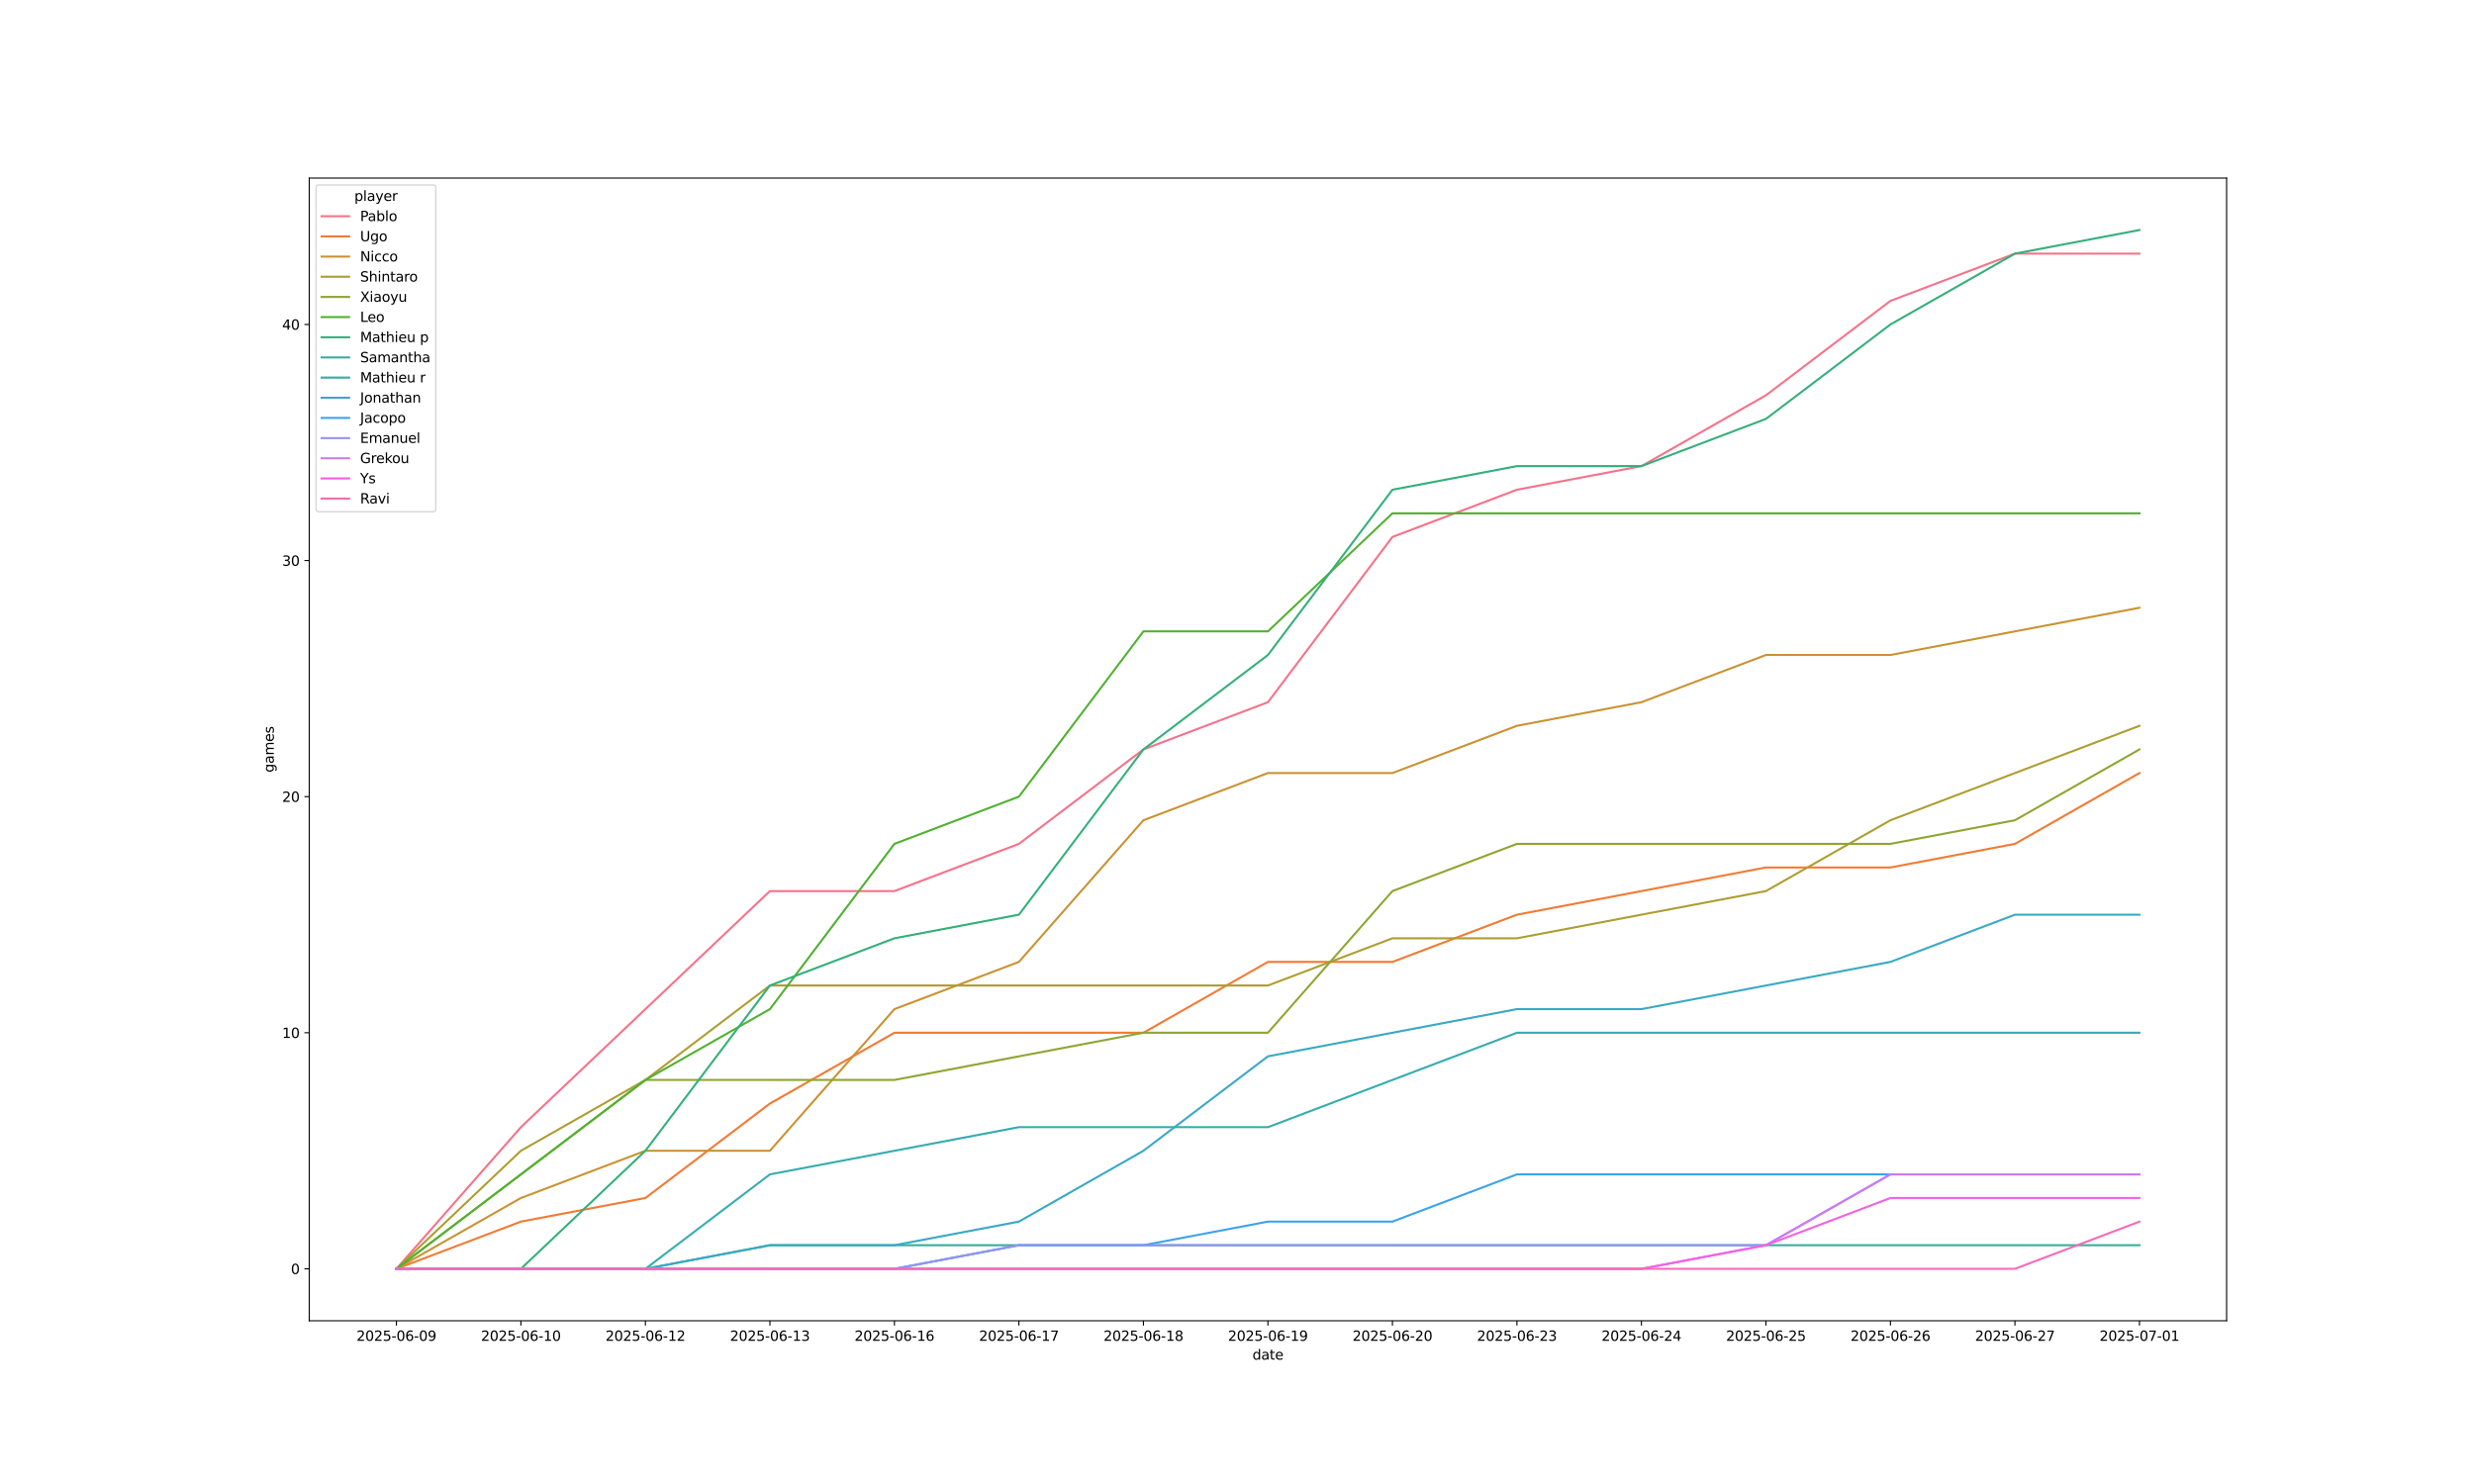 <?xml version="1.0" encoding="utf-8" standalone="no"?>
<!DOCTYPE svg PUBLIC "-//W3C//DTD SVG 1.1//EN"
  "http://www.w3.org/Graphics/SVG/1.1/DTD/svg11.dtd">
<svg xmlns:xlink="http://www.w3.org/1999/xlink" width="1800pt" height="1080pt" viewBox="0 0 1800 1080" xmlns="http://www.w3.org/2000/svg" version="1.1">
 <defs>
  <style type="text/css">*{stroke-linejoin: round; stroke-linecap: butt}</style>
 </defs>
 <g id="figure_1">
  <g id="patch_1">
   <path d="M 0 1080 
L 1800 1080 
L 1800 0 
L 0 0 
z
" style="fill: #ffffff"/>
  </g>
  <g id="axes_1">
   <g id="patch_2">
    <path d="M 225 961.2 
L 1620 961.2 
L 1620 129.6 
L 225 129.6 
z
" style="fill: #ffffff"/>
   </g>
   <g id="PolyCollection_1">
    <path d="M 560.162 648.491 
L 560.162 648.491 
L 650.747 648.491 
L 741.331 614.127 
L 741.331 614.127 
L 741.331 614.127 
L 650.747 648.491 
L 560.162 648.491 
z
" clip-path="url(#p9f2bfbf0dd)" style="fill: #f77189; fill-opacity: 0.2; stroke: #f77189; stroke-opacity: 0.2"/>
    <path d="M 1013.084 390.764 
L 1013.084 390.764 
L 1103.669 356.4 
L 1103.669 356.4 
L 1103.669 356.4 
L 1013.084 390.764 
z
" clip-path="url(#p9f2bfbf0dd)" style="fill: #f77189; fill-opacity: 0.2; stroke: #f77189; stroke-opacity: 0.2"/>
    <path d="M 1284.838 287.673 
L 1284.838 287.673 
L 1284.838 287.673 
L 1284.838 287.673 
z
" clip-path="url(#p9f2bfbf0dd)" style="fill: #f77189; fill-opacity: 0.2; stroke: #f77189; stroke-opacity: 0.2"/>
   </g>
   <g id="PolyCollection_2">
    <path d="M 560.162 803.127 
L 560.162 803.127 
L 650.747 751.582 
L 741.331 751.582 
L 741.331 751.582 
L 741.331 751.582 
L 650.747 751.582 
L 560.162 803.127 
z
" clip-path="url(#p9f2bfbf0dd)" style="fill: #f37a32; fill-opacity: 0.2; stroke: #f37a32; stroke-opacity: 0.2"/>
    <path d="M 1013.084 700.036 
L 1013.084 700.036 
L 1103.669 665.673 
L 1103.669 665.673 
L 1103.669 665.673 
L 1013.084 700.036 
z
" clip-path="url(#p9f2bfbf0dd)" style="fill: #f37a32; fill-opacity: 0.2; stroke: #f37a32; stroke-opacity: 0.2"/>
    <path d="M 1284.838 631.309 
L 1284.838 631.309 
L 1284.838 631.309 
L 1284.838 631.309 
z
" clip-path="url(#p9f2bfbf0dd)" style="fill: #f37a32; fill-opacity: 0.2; stroke: #f37a32; stroke-opacity: 0.2"/>
   </g>
   <g id="PolyCollection_3">
    <path d="M 560.162 837.491 
L 560.162 837.491 
L 650.747 734.4 
L 741.331 700.036 
L 741.331 700.036 
L 741.331 700.036 
L 650.747 734.4 
L 560.162 837.491 
z
" clip-path="url(#p9f2bfbf0dd)" style="fill: #ca9232; fill-opacity: 0.2; stroke: #ca9232; stroke-opacity: 0.2"/>
    <path d="M 1013.084 562.582 
L 1013.084 562.582 
L 1103.669 528.218 
L 1103.669 528.218 
L 1103.669 528.218 
L 1013.084 562.582 
z
" clip-path="url(#p9f2bfbf0dd)" style="fill: #ca9232; fill-opacity: 0.2; stroke: #ca9232; stroke-opacity: 0.2"/>
    <path d="M 1284.838 476.673 
L 1284.838 476.673 
L 1284.838 476.673 
L 1284.838 476.673 
z
" clip-path="url(#p9f2bfbf0dd)" style="fill: #ca9232; fill-opacity: 0.2; stroke: #ca9232; stroke-opacity: 0.2"/>
   </g>
   <g id="PolyCollection_4">
    <path d="M 560.162 717.218 
L 560.162 717.218 
L 650.747 717.218 
L 741.331 717.218 
L 741.331 717.218 
L 741.331 717.218 
L 650.747 717.218 
L 560.162 717.218 
z
" clip-path="url(#p9f2bfbf0dd)" style="fill: #ae9d31; fill-opacity: 0.2; stroke: #ae9d31; stroke-opacity: 0.2"/>
    <path d="M 1013.084 682.855 
L 1013.084 682.855 
L 1103.669 682.855 
L 1103.669 682.855 
L 1103.669 682.855 
L 1013.084 682.855 
z
" clip-path="url(#p9f2bfbf0dd)" style="fill: #ae9d31; fill-opacity: 0.2; stroke: #ae9d31; stroke-opacity: 0.2"/>
    <path d="M 1284.838 648.491 
L 1284.838 648.491 
L 1284.838 648.491 
L 1284.838 648.491 
z
" clip-path="url(#p9f2bfbf0dd)" style="fill: #ae9d31; fill-opacity: 0.2; stroke: #ae9d31; stroke-opacity: 0.2"/>
   </g>
   <g id="PolyCollection_5">
    <path d="M 560.162 785.945 
L 560.162 785.945 
L 650.747 785.945 
L 741.331 768.764 
L 741.331 768.764 
L 741.331 768.764 
L 650.747 785.945 
L 560.162 785.945 
z
" clip-path="url(#p9f2bfbf0dd)" style="fill: #8ea631; fill-opacity: 0.2; stroke: #8ea631; stroke-opacity: 0.2"/>
    <path d="M 1013.084 648.491 
L 1013.084 648.491 
L 1103.669 614.127 
L 1103.669 614.127 
L 1103.669 614.127 
L 1013.084 648.491 
z
" clip-path="url(#p9f2bfbf0dd)" style="fill: #8ea631; fill-opacity: 0.2; stroke: #8ea631; stroke-opacity: 0.2"/>
    <path d="M 1284.838 614.127 
L 1284.838 614.127 
L 1284.838 614.127 
L 1284.838 614.127 
z
" clip-path="url(#p9f2bfbf0dd)" style="fill: #8ea631; fill-opacity: 0.2; stroke: #8ea631; stroke-opacity: 0.2"/>
   </g>
   <g id="PolyCollection_6">
    <path d="M 560.162 734.4 
L 560.162 734.4 
L 650.747 614.127 
L 741.331 579.764 
L 741.331 579.764 
L 741.331 579.764 
L 650.747 614.127 
L 560.162 734.4 
z
" clip-path="url(#p9f2bfbf0dd)" style="fill: #50b131; fill-opacity: 0.2; stroke: #50b131; stroke-opacity: 0.2"/>
    <path d="M 1013.084 373.582 
L 1013.084 373.582 
L 1103.669 373.582 
L 1103.669 373.582 
L 1103.669 373.582 
L 1013.084 373.582 
z
" clip-path="url(#p9f2bfbf0dd)" style="fill: #50b131; fill-opacity: 0.2; stroke: #50b131; stroke-opacity: 0.2"/>
    <path d="M 1284.838 373.582 
L 1284.838 373.582 
L 1284.838 373.582 
L 1284.838 373.582 
z
" clip-path="url(#p9f2bfbf0dd)" style="fill: #50b131; fill-opacity: 0.2; stroke: #50b131; stroke-opacity: 0.2"/>
   </g>
   <g id="PolyCollection_7">
    <path d="M 560.162 717.218 
L 560.162 717.218 
L 650.747 682.855 
L 741.331 665.673 
L 741.331 665.673 
L 741.331 665.673 
L 650.747 682.855 
L 560.162 717.218 
z
" clip-path="url(#p9f2bfbf0dd)" style="fill: #33b07a; fill-opacity: 0.2; stroke: #33b07a; stroke-opacity: 0.2"/>
    <path d="M 1013.084 356.4 
L 1013.084 356.4 
L 1103.669 339.218 
L 1103.669 339.218 
L 1103.669 339.218 
L 1013.084 356.4 
z
" clip-path="url(#p9f2bfbf0dd)" style="fill: #33b07a; fill-opacity: 0.2; stroke: #33b07a; stroke-opacity: 0.2"/>
    <path d="M 1284.838 304.855 
L 1284.838 304.855 
L 1284.838 304.855 
L 1284.838 304.855 
z
" clip-path="url(#p9f2bfbf0dd)" style="fill: #33b07a; fill-opacity: 0.2; stroke: #33b07a; stroke-opacity: 0.2"/>
   </g>
   <g id="PolyCollection_8">
    <path d="M 560.162 906.218 
L 560.162 906.218 
L 650.747 906.218 
L 741.331 906.218 
L 741.331 906.218 
L 741.331 906.218 
L 650.747 906.218 
L 560.162 906.218 
z
" clip-path="url(#p9f2bfbf0dd)" style="fill: #35ae99; fill-opacity: 0.2; stroke: #35ae99; stroke-opacity: 0.2"/>
    <path d="M 1013.084 906.218 
L 1013.084 906.218 
L 1103.669 906.218 
L 1103.669 906.218 
L 1103.669 906.218 
L 1013.084 906.218 
z
" clip-path="url(#p9f2bfbf0dd)" style="fill: #35ae99; fill-opacity: 0.2; stroke: #35ae99; stroke-opacity: 0.2"/>
    <path d="M 1284.838 906.218 
L 1284.838 906.218 
L 1284.838 906.218 
L 1284.838 906.218 
z
" clip-path="url(#p9f2bfbf0dd)" style="fill: #35ae99; fill-opacity: 0.2; stroke: #35ae99; stroke-opacity: 0.2"/>
   </g>
   <g id="PolyCollection_9">
    <path d="M 560.162 854.673 
L 560.162 854.673 
L 650.747 837.491 
L 741.331 820.309 
L 741.331 820.309 
L 741.331 820.309 
L 650.747 837.491 
L 560.162 854.673 
z
" clip-path="url(#p9f2bfbf0dd)" style="fill: #36acae; fill-opacity: 0.2; stroke: #36acae; stroke-opacity: 0.2"/>
    <path d="M 1013.084 785.945 
L 1013.084 785.945 
L 1103.669 751.582 
L 1103.669 751.582 
L 1103.669 751.582 
L 1013.084 785.945 
z
" clip-path="url(#p9f2bfbf0dd)" style="fill: #36acae; fill-opacity: 0.2; stroke: #36acae; stroke-opacity: 0.2"/>
    <path d="M 1284.838 751.582 
L 1284.838 751.582 
L 1284.838 751.582 
L 1284.838 751.582 
z
" clip-path="url(#p9f2bfbf0dd)" style="fill: #36acae; fill-opacity: 0.2; stroke: #36acae; stroke-opacity: 0.2"/>
   </g>
   <g id="PolyCollection_10">
    <path d="M 560.162 906.218 
L 560.162 906.218 
L 650.747 906.218 
L 741.331 889.036 
L 741.331 889.036 
L 741.331 889.036 
L 650.747 906.218 
L 560.162 906.218 
z
" clip-path="url(#p9f2bfbf0dd)" style="fill: #38a9c5; fill-opacity: 0.2; stroke: #38a9c5; stroke-opacity: 0.2"/>
    <path d="M 1013.084 751.582 
L 1013.084 751.582 
L 1103.669 734.4 
L 1103.669 734.4 
L 1103.669 734.4 
L 1013.084 751.582 
z
" clip-path="url(#p9f2bfbf0dd)" style="fill: #38a9c5; fill-opacity: 0.2; stroke: #38a9c5; stroke-opacity: 0.2"/>
    <path d="M 1284.838 717.218 
L 1284.838 717.218 
L 1284.838 717.218 
L 1284.838 717.218 
z
" clip-path="url(#p9f2bfbf0dd)" style="fill: #38a9c5; fill-opacity: 0.2; stroke: #38a9c5; stroke-opacity: 0.2"/>
   </g>
   <g id="PolyCollection_11">
    <path d="M 560.162 923.4 
L 560.162 923.4 
L 650.747 923.4 
L 741.331 906.218 
L 741.331 906.218 
L 741.331 906.218 
L 650.747 923.4 
L 560.162 923.4 
z
" clip-path="url(#p9f2bfbf0dd)" style="fill: #3ba3ec; fill-opacity: 0.2; stroke: #3ba3ec; stroke-opacity: 0.2"/>
    <path d="M 1013.084 889.036 
L 1013.084 889.036 
L 1103.669 854.673 
L 1103.669 854.673 
L 1103.669 854.673 
L 1013.084 889.036 
z
" clip-path="url(#p9f2bfbf0dd)" style="fill: #3ba3ec; fill-opacity: 0.2; stroke: #3ba3ec; stroke-opacity: 0.2"/>
    <path d="M 1284.838 854.673 
L 1284.838 854.673 
L 1284.838 854.673 
L 1284.838 854.673 
z
" clip-path="url(#p9f2bfbf0dd)" style="fill: #3ba3ec; fill-opacity: 0.2; stroke: #3ba3ec; stroke-opacity: 0.2"/>
   </g>
   <g id="PolyCollection_12">
    <path d="M 560.162 923.4 
L 560.162 923.4 
L 650.747 923.4 
L 741.331 906.218 
L 741.331 906.218 
L 741.331 906.218 
L 650.747 923.4 
L 560.162 923.4 
z
" clip-path="url(#p9f2bfbf0dd)" style="fill: #9591f4; fill-opacity: 0.2; stroke: #9591f4; stroke-opacity: 0.2"/>
    <path d="M 1013.084 906.218 
L 1013.084 906.218 
L 1103.669 906.218 
L 1103.669 906.218 
L 1103.669 906.218 
L 1013.084 906.218 
z
" clip-path="url(#p9f2bfbf0dd)" style="fill: #9591f4; fill-opacity: 0.2; stroke: #9591f4; stroke-opacity: 0.2"/>
    <path d="M 1284.838 906.218 
L 1284.838 906.218 
L 1284.838 906.218 
L 1284.838 906.218 
z
" clip-path="url(#p9f2bfbf0dd)" style="fill: #9591f4; fill-opacity: 0.2; stroke: #9591f4; stroke-opacity: 0.2"/>
   </g>
   <g id="PolyCollection_13">
    <path d="M 560.162 923.4 
L 560.162 923.4 
L 650.747 923.4 
L 741.331 923.4 
L 741.331 923.4 
L 741.331 923.4 
L 650.747 923.4 
L 560.162 923.4 
z
" clip-path="url(#p9f2bfbf0dd)" style="fill: #cc7af4; fill-opacity: 0.2; stroke: #cc7af4; stroke-opacity: 0.2"/>
    <path d="M 1013.084 923.4 
L 1013.084 923.4 
L 1103.669 923.4 
L 1103.669 923.4 
L 1103.669 923.4 
L 1013.084 923.4 
z
" clip-path="url(#p9f2bfbf0dd)" style="fill: #cc7af4; fill-opacity: 0.2; stroke: #cc7af4; stroke-opacity: 0.2"/>
    <path d="M 1284.838 906.218 
L 1284.838 906.218 
L 1284.838 906.218 
L 1284.838 906.218 
z
" clip-path="url(#p9f2bfbf0dd)" style="fill: #cc7af4; fill-opacity: 0.2; stroke: #cc7af4; stroke-opacity: 0.2"/>
   </g>
   <g id="PolyCollection_14">
    <path d="M 560.162 923.4 
L 560.162 923.4 
L 650.747 923.4 
L 741.331 923.4 
L 741.331 923.4 
L 741.331 923.4 
L 650.747 923.4 
L 560.162 923.4 
z
" clip-path="url(#p9f2bfbf0dd)" style="fill: #f560e4; fill-opacity: 0.2; stroke: #f560e4; stroke-opacity: 0.2"/>
    <path d="M 1013.084 923.4 
L 1013.084 923.4 
L 1103.669 923.4 
L 1103.669 923.4 
L 1103.669 923.4 
L 1013.084 923.4 
z
" clip-path="url(#p9f2bfbf0dd)" style="fill: #f560e4; fill-opacity: 0.2; stroke: #f560e4; stroke-opacity: 0.2"/>
    <path d="M 1284.838 906.218 
L 1284.838 906.218 
L 1284.838 906.218 
L 1284.838 906.218 
z
" clip-path="url(#p9f2bfbf0dd)" style="fill: #f560e4; fill-opacity: 0.2; stroke: #f560e4; stroke-opacity: 0.2"/>
   </g>
   <g id="PolyCollection_15">
    <path d="M 560.162 923.4 
L 560.162 923.4 
L 650.747 923.4 
L 741.331 923.4 
L 741.331 923.4 
L 741.331 923.4 
L 650.747 923.4 
L 560.162 923.4 
z
" clip-path="url(#p9f2bfbf0dd)" style="fill: #f66ab7; fill-opacity: 0.2; stroke: #f66ab7; stroke-opacity: 0.2"/>
    <path d="M 1013.084 923.4 
L 1013.084 923.4 
L 1103.669 923.4 
L 1103.669 923.4 
L 1103.669 923.4 
L 1013.084 923.4 
z
" clip-path="url(#p9f2bfbf0dd)" style="fill: #f66ab7; fill-opacity: 0.2; stroke: #f66ab7; stroke-opacity: 0.2"/>
    <path d="M 1284.838 923.4 
L 1284.838 923.4 
L 1284.838 923.4 
L 1284.838 923.4 
z
" clip-path="url(#p9f2bfbf0dd)" style="fill: #f66ab7; fill-opacity: 0.2; stroke: #f66ab7; stroke-opacity: 0.2"/>
   </g>
   <g id="matplotlib.axis_1">
    <g id="xtick_1">
     <g id="line2d_1">
      <defs>
       <path id="md8c24befeb" d="M 0 0 
L 0 3.5 
" style="stroke: #000000; stroke-width: 0.8"/>
      </defs>
      <g>
       <use xlink:href="#md8c24befeb" x="288.409" y="961.2" style="stroke: #000000; stroke-width: 0.8"/>
      </g>
     </g>
     <g id="text_1">
      <!-- 2025-06-09 -->
      <g transform="translate(259.351 975.798)scale(0.1 -0.1)">
       <defs>
        <path id="DejaVuSans-32" d="M 1228 531 
L 3431 531 
L 3431 0 
L 469 0 
L 469 531 
Q 828 903 1448 1529 
Q 2069 2156 2228 2338 
Q 2531 2678 2651 2914 
Q 2772 3150 2772 3378 
Q 2772 3750 2511 3984 
Q 2250 4219 1831 4219 
Q 1534 4219 1204 4116 
Q 875 4013 500 3803 
L 500 4441 
Q 881 4594 1212 4672 
Q 1544 4750 1819 4750 
Q 2544 4750 2975 4387 
Q 3406 4025 3406 3419 
Q 3406 3131 3298 2873 
Q 3191 2616 2906 2266 
Q 2828 2175 2409 1742 
Q 1991 1309 1228 531 
z
" transform="scale(0.016)"/>
        <path id="DejaVuSans-30" d="M 2034 4250 
Q 1547 4250 1301 3770 
Q 1056 3291 1056 2328 
Q 1056 1369 1301 889 
Q 1547 409 2034 409 
Q 2525 409 2770 889 
Q 3016 1369 3016 2328 
Q 3016 3291 2770 3770 
Q 2525 4250 2034 4250 
z
M 2034 4750 
Q 2819 4750 3233 4129 
Q 3647 3509 3647 2328 
Q 3647 1150 3233 529 
Q 2819 -91 2034 -91 
Q 1250 -91 836 529 
Q 422 1150 422 2328 
Q 422 3509 836 4129 
Q 1250 4750 2034 4750 
z
" transform="scale(0.016)"/>
        <path id="DejaVuSans-35" d="M 691 4666 
L 3169 4666 
L 3169 4134 
L 1269 4134 
L 1269 2991 
Q 1406 3038 1543 3061 
Q 1681 3084 1819 3084 
Q 2600 3084 3056 2656 
Q 3513 2228 3513 1497 
Q 3513 744 3044 326 
Q 2575 -91 1722 -91 
Q 1428 -91 1123 -41 
Q 819 9 494 109 
L 494 744 
Q 775 591 1075 516 
Q 1375 441 1709 441 
Q 2250 441 2565 725 
Q 2881 1009 2881 1497 
Q 2881 1984 2565 2268 
Q 2250 2553 1709 2553 
Q 1456 2553 1204 2497 
Q 953 2441 691 2322 
L 691 4666 
z
" transform="scale(0.016)"/>
        <path id="DejaVuSans-2d" d="M 313 2009 
L 1997 2009 
L 1997 1497 
L 313 1497 
L 313 2009 
z
" transform="scale(0.016)"/>
        <path id="DejaVuSans-36" d="M 2113 2584 
Q 1688 2584 1439 2293 
Q 1191 2003 1191 1497 
Q 1191 994 1439 701 
Q 1688 409 2113 409 
Q 2538 409 2786 701 
Q 3034 994 3034 1497 
Q 3034 2003 2786 2293 
Q 2538 2584 2113 2584 
z
M 3366 4563 
L 3366 3988 
Q 3128 4100 2886 4159 
Q 2644 4219 2406 4219 
Q 1781 4219 1451 3797 
Q 1122 3375 1075 2522 
Q 1259 2794 1537 2939 
Q 1816 3084 2150 3084 
Q 2853 3084 3261 2657 
Q 3669 2231 3669 1497 
Q 3669 778 3244 343 
Q 2819 -91 2113 -91 
Q 1303 -91 875 529 
Q 447 1150 447 2328 
Q 447 3434 972 4092 
Q 1497 4750 2381 4750 
Q 2619 4750 2861 4703 
Q 3103 4656 3366 4563 
z
" transform="scale(0.016)"/>
        <path id="DejaVuSans-39" d="M 703 97 
L 703 672 
Q 941 559 1184 500 
Q 1428 441 1663 441 
Q 2288 441 2617 861 
Q 2947 1281 2994 2138 
Q 2813 1869 2534 1725 
Q 2256 1581 1919 1581 
Q 1219 1581 811 2004 
Q 403 2428 403 3163 
Q 403 3881 828 4315 
Q 1253 4750 1959 4750 
Q 2769 4750 3195 4129 
Q 3622 3509 3622 2328 
Q 3622 1225 3098 567 
Q 2575 -91 1691 -91 
Q 1453 -91 1209 -44 
Q 966 3 703 97 
z
M 1959 2075 
Q 2384 2075 2632 2365 
Q 2881 2656 2881 3163 
Q 2881 3666 2632 3958 
Q 2384 4250 1959 4250 
Q 1534 4250 1286 3958 
Q 1038 3666 1038 3163 
Q 1038 2656 1286 2365 
Q 1534 2075 1959 2075 
z
" transform="scale(0.016)"/>
       </defs>
       <use xlink:href="#DejaVuSans-32"/>
       <use xlink:href="#DejaVuSans-30" x="63.623"/>
       <use xlink:href="#DejaVuSans-32" x="127.246"/>
       <use xlink:href="#DejaVuSans-35" x="190.869"/>
       <use xlink:href="#DejaVuSans-2d" x="254.492"/>
       <use xlink:href="#DejaVuSans-30" x="290.576"/>
       <use xlink:href="#DejaVuSans-36" x="354.199"/>
       <use xlink:href="#DejaVuSans-2d" x="417.822"/>
       <use xlink:href="#DejaVuSans-30" x="453.906"/>
       <use xlink:href="#DejaVuSans-39" x="517.529"/>
      </g>
     </g>
    </g>
    <g id="xtick_2">
     <g id="line2d_2">
      <g>
       <use xlink:href="#md8c24befeb" x="378.994" y="961.2" style="stroke: #000000; stroke-width: 0.8"/>
      </g>
     </g>
     <g id="text_2">
      <!-- 2025-06-10 -->
      <g transform="translate(349.936 975.798)scale(0.1 -0.1)">
       <defs>
        <path id="DejaVuSans-31" d="M 794 531 
L 1825 531 
L 1825 4091 
L 703 3866 
L 703 4441 
L 1819 4666 
L 2450 4666 
L 2450 531 
L 3481 531 
L 3481 0 
L 794 0 
L 794 531 
z
" transform="scale(0.016)"/>
       </defs>
       <use xlink:href="#DejaVuSans-32"/>
       <use xlink:href="#DejaVuSans-30" x="63.623"/>
       <use xlink:href="#DejaVuSans-32" x="127.246"/>
       <use xlink:href="#DejaVuSans-35" x="190.869"/>
       <use xlink:href="#DejaVuSans-2d" x="254.492"/>
       <use xlink:href="#DejaVuSans-30" x="290.576"/>
       <use xlink:href="#DejaVuSans-36" x="354.199"/>
       <use xlink:href="#DejaVuSans-2d" x="417.822"/>
       <use xlink:href="#DejaVuSans-31" x="453.906"/>
       <use xlink:href="#DejaVuSans-30" x="517.529"/>
      </g>
     </g>
    </g>
    <g id="xtick_3">
     <g id="line2d_3">
      <g>
       <use xlink:href="#md8c24befeb" x="469.578" y="961.2" style="stroke: #000000; stroke-width: 0.8"/>
      </g>
     </g>
     <g id="text_3">
      <!-- 2025-06-12 -->
      <g transform="translate(440.52 975.798)scale(0.1 -0.1)">
       <use xlink:href="#DejaVuSans-32"/>
       <use xlink:href="#DejaVuSans-30" x="63.623"/>
       <use xlink:href="#DejaVuSans-32" x="127.246"/>
       <use xlink:href="#DejaVuSans-35" x="190.869"/>
       <use xlink:href="#DejaVuSans-2d" x="254.492"/>
       <use xlink:href="#DejaVuSans-30" x="290.576"/>
       <use xlink:href="#DejaVuSans-36" x="354.199"/>
       <use xlink:href="#DejaVuSans-2d" x="417.822"/>
       <use xlink:href="#DejaVuSans-31" x="453.906"/>
       <use xlink:href="#DejaVuSans-32" x="517.529"/>
      </g>
     </g>
    </g>
    <g id="xtick_4">
     <g id="line2d_4">
      <g>
       <use xlink:href="#md8c24befeb" x="560.162" y="961.2" style="stroke: #000000; stroke-width: 0.8"/>
      </g>
     </g>
     <g id="text_4">
      <!-- 2025-06-13 -->
      <g transform="translate(531.105 975.798)scale(0.1 -0.1)">
       <defs>
        <path id="DejaVuSans-33" d="M 2597 2516 
Q 3050 2419 3304 2112 
Q 3559 1806 3559 1356 
Q 3559 666 3084 287 
Q 2609 -91 1734 -91 
Q 1441 -91 1130 -33 
Q 819 25 488 141 
L 488 750 
Q 750 597 1062 519 
Q 1375 441 1716 441 
Q 2309 441 2620 675 
Q 2931 909 2931 1356 
Q 2931 1769 2642 2001 
Q 2353 2234 1838 2234 
L 1294 2234 
L 1294 2753 
L 1863 2753 
Q 2328 2753 2575 2939 
Q 2822 3125 2822 3475 
Q 2822 3834 2567 4026 
Q 2313 4219 1838 4219 
Q 1578 4219 1281 4162 
Q 984 4106 628 3988 
L 628 4550 
Q 988 4650 1302 4700 
Q 1616 4750 1894 4750 
Q 2613 4750 3031 4423 
Q 3450 4097 3450 3541 
Q 3450 3153 3228 2886 
Q 3006 2619 2597 2516 
z
" transform="scale(0.016)"/>
       </defs>
       <use xlink:href="#DejaVuSans-32"/>
       <use xlink:href="#DejaVuSans-30" x="63.623"/>
       <use xlink:href="#DejaVuSans-32" x="127.246"/>
       <use xlink:href="#DejaVuSans-35" x="190.869"/>
       <use xlink:href="#DejaVuSans-2d" x="254.492"/>
       <use xlink:href="#DejaVuSans-30" x="290.576"/>
       <use xlink:href="#DejaVuSans-36" x="354.199"/>
       <use xlink:href="#DejaVuSans-2d" x="417.822"/>
       <use xlink:href="#DejaVuSans-31" x="453.906"/>
       <use xlink:href="#DejaVuSans-33" x="517.529"/>
      </g>
     </g>
    </g>
    <g id="xtick_5">
     <g id="line2d_5">
      <g>
       <use xlink:href="#md8c24befeb" x="650.747" y="961.2" style="stroke: #000000; stroke-width: 0.8"/>
      </g>
     </g>
     <g id="text_5">
      <!-- 2025-06-16 -->
      <g transform="translate(621.689 975.798)scale(0.1 -0.1)">
       <use xlink:href="#DejaVuSans-32"/>
       <use xlink:href="#DejaVuSans-30" x="63.623"/>
       <use xlink:href="#DejaVuSans-32" x="127.246"/>
       <use xlink:href="#DejaVuSans-35" x="190.869"/>
       <use xlink:href="#DejaVuSans-2d" x="254.492"/>
       <use xlink:href="#DejaVuSans-30" x="290.576"/>
       <use xlink:href="#DejaVuSans-36" x="354.199"/>
       <use xlink:href="#DejaVuSans-2d" x="417.822"/>
       <use xlink:href="#DejaVuSans-31" x="453.906"/>
       <use xlink:href="#DejaVuSans-36" x="517.529"/>
      </g>
     </g>
    </g>
    <g id="xtick_6">
     <g id="line2d_6">
      <g>
       <use xlink:href="#md8c24befeb" x="741.331" y="961.2" style="stroke: #000000; stroke-width: 0.8"/>
      </g>
     </g>
     <g id="text_6">
      <!-- 2025-06-17 -->
      <g transform="translate(712.273 975.798)scale(0.1 -0.1)">
       <defs>
        <path id="DejaVuSans-37" d="M 525 4666 
L 3525 4666 
L 3525 4397 
L 1831 0 
L 1172 0 
L 2766 4134 
L 525 4134 
L 525 4666 
z
" transform="scale(0.016)"/>
       </defs>
       <use xlink:href="#DejaVuSans-32"/>
       <use xlink:href="#DejaVuSans-30" x="63.623"/>
       <use xlink:href="#DejaVuSans-32" x="127.246"/>
       <use xlink:href="#DejaVuSans-35" x="190.869"/>
       <use xlink:href="#DejaVuSans-2d" x="254.492"/>
       <use xlink:href="#DejaVuSans-30" x="290.576"/>
       <use xlink:href="#DejaVuSans-36" x="354.199"/>
       <use xlink:href="#DejaVuSans-2d" x="417.822"/>
       <use xlink:href="#DejaVuSans-31" x="453.906"/>
       <use xlink:href="#DejaVuSans-37" x="517.529"/>
      </g>
     </g>
    </g>
    <g id="xtick_7">
     <g id="line2d_7">
      <g>
       <use xlink:href="#md8c24befeb" x="831.916" y="961.2" style="stroke: #000000; stroke-width: 0.8"/>
      </g>
     </g>
     <g id="text_7">
      <!-- 2025-06-18 -->
      <g transform="translate(802.858 975.798)scale(0.1 -0.1)">
       <defs>
        <path id="DejaVuSans-38" d="M 2034 2216 
Q 1584 2216 1326 1975 
Q 1069 1734 1069 1313 
Q 1069 891 1326 650 
Q 1584 409 2034 409 
Q 2484 409 2743 651 
Q 3003 894 3003 1313 
Q 3003 1734 2745 1975 
Q 2488 2216 2034 2216 
z
M 1403 2484 
Q 997 2584 770 2862 
Q 544 3141 544 3541 
Q 544 4100 942 4425 
Q 1341 4750 2034 4750 
Q 2731 4750 3128 4425 
Q 3525 4100 3525 3541 
Q 3525 3141 3298 2862 
Q 3072 2584 2669 2484 
Q 3125 2378 3379 2068 
Q 3634 1759 3634 1313 
Q 3634 634 3220 271 
Q 2806 -91 2034 -91 
Q 1263 -91 848 271 
Q 434 634 434 1313 
Q 434 1759 690 2068 
Q 947 2378 1403 2484 
z
M 1172 3481 
Q 1172 3119 1398 2916 
Q 1625 2713 2034 2713 
Q 2441 2713 2670 2916 
Q 2900 3119 2900 3481 
Q 2900 3844 2670 4047 
Q 2441 4250 2034 4250 
Q 1625 4250 1398 4047 
Q 1172 3844 1172 3481 
z
" transform="scale(0.016)"/>
       </defs>
       <use xlink:href="#DejaVuSans-32"/>
       <use xlink:href="#DejaVuSans-30" x="63.623"/>
       <use xlink:href="#DejaVuSans-32" x="127.246"/>
       <use xlink:href="#DejaVuSans-35" x="190.869"/>
       <use xlink:href="#DejaVuSans-2d" x="254.492"/>
       <use xlink:href="#DejaVuSans-30" x="290.576"/>
       <use xlink:href="#DejaVuSans-36" x="354.199"/>
       <use xlink:href="#DejaVuSans-2d" x="417.822"/>
       <use xlink:href="#DejaVuSans-31" x="453.906"/>
       <use xlink:href="#DejaVuSans-38" x="517.529"/>
      </g>
     </g>
    </g>
    <g id="xtick_8">
     <g id="line2d_8">
      <g>
       <use xlink:href="#md8c24befeb" x="922.5" y="961.2" style="stroke: #000000; stroke-width: 0.8"/>
      </g>
     </g>
     <g id="text_8">
      <!-- 2025-06-19 -->
      <g transform="translate(893.442 975.798)scale(0.1 -0.1)">
       <use xlink:href="#DejaVuSans-32"/>
       <use xlink:href="#DejaVuSans-30" x="63.623"/>
       <use xlink:href="#DejaVuSans-32" x="127.246"/>
       <use xlink:href="#DejaVuSans-35" x="190.869"/>
       <use xlink:href="#DejaVuSans-2d" x="254.492"/>
       <use xlink:href="#DejaVuSans-30" x="290.576"/>
       <use xlink:href="#DejaVuSans-36" x="354.199"/>
       <use xlink:href="#DejaVuSans-2d" x="417.822"/>
       <use xlink:href="#DejaVuSans-31" x="453.906"/>
       <use xlink:href="#DejaVuSans-39" x="517.529"/>
      </g>
     </g>
    </g>
    <g id="xtick_9">
     <g id="line2d_9">
      <g>
       <use xlink:href="#md8c24befeb" x="1013.084" y="961.2" style="stroke: #000000; stroke-width: 0.8"/>
      </g>
     </g>
     <g id="text_9">
      <!-- 2025-06-20 -->
      <g transform="translate(984.027 975.798)scale(0.1 -0.1)">
       <use xlink:href="#DejaVuSans-32"/>
       <use xlink:href="#DejaVuSans-30" x="63.623"/>
       <use xlink:href="#DejaVuSans-32" x="127.246"/>
       <use xlink:href="#DejaVuSans-35" x="190.869"/>
       <use xlink:href="#DejaVuSans-2d" x="254.492"/>
       <use xlink:href="#DejaVuSans-30" x="290.576"/>
       <use xlink:href="#DejaVuSans-36" x="354.199"/>
       <use xlink:href="#DejaVuSans-2d" x="417.822"/>
       <use xlink:href="#DejaVuSans-32" x="453.906"/>
       <use xlink:href="#DejaVuSans-30" x="517.529"/>
      </g>
     </g>
    </g>
    <g id="xtick_10">
     <g id="line2d_10">
      <g>
       <use xlink:href="#md8c24befeb" x="1103.669" y="961.2" style="stroke: #000000; stroke-width: 0.8"/>
      </g>
     </g>
     <g id="text_10">
      <!-- 2025-06-23 -->
      <g transform="translate(1074.611 975.798)scale(0.1 -0.1)">
       <use xlink:href="#DejaVuSans-32"/>
       <use xlink:href="#DejaVuSans-30" x="63.623"/>
       <use xlink:href="#DejaVuSans-32" x="127.246"/>
       <use xlink:href="#DejaVuSans-35" x="190.869"/>
       <use xlink:href="#DejaVuSans-2d" x="254.492"/>
       <use xlink:href="#DejaVuSans-30" x="290.576"/>
       <use xlink:href="#DejaVuSans-36" x="354.199"/>
       <use xlink:href="#DejaVuSans-2d" x="417.822"/>
       <use xlink:href="#DejaVuSans-32" x="453.906"/>
       <use xlink:href="#DejaVuSans-33" x="517.529"/>
      </g>
     </g>
    </g>
    <g id="xtick_11">
     <g id="line2d_11">
      <g>
       <use xlink:href="#md8c24befeb" x="1194.253" y="961.2" style="stroke: #000000; stroke-width: 0.8"/>
      </g>
     </g>
     <g id="text_11">
      <!-- 2025-06-24 -->
      <g transform="translate(1165.195 975.798)scale(0.1 -0.1)">
       <defs>
        <path id="DejaVuSans-34" d="M 2419 4116 
L 825 1625 
L 2419 1625 
L 2419 4116 
z
M 2253 4666 
L 3047 4666 
L 3047 1625 
L 3713 1625 
L 3713 1100 
L 3047 1100 
L 3047 0 
L 2419 0 
L 2419 1100 
L 313 1100 
L 313 1709 
L 2253 4666 
z
" transform="scale(0.016)"/>
       </defs>
       <use xlink:href="#DejaVuSans-32"/>
       <use xlink:href="#DejaVuSans-30" x="63.623"/>
       <use xlink:href="#DejaVuSans-32" x="127.246"/>
       <use xlink:href="#DejaVuSans-35" x="190.869"/>
       <use xlink:href="#DejaVuSans-2d" x="254.492"/>
       <use xlink:href="#DejaVuSans-30" x="290.576"/>
       <use xlink:href="#DejaVuSans-36" x="354.199"/>
       <use xlink:href="#DejaVuSans-2d" x="417.822"/>
       <use xlink:href="#DejaVuSans-32" x="453.906"/>
       <use xlink:href="#DejaVuSans-34" x="517.529"/>
      </g>
     </g>
    </g>
    <g id="xtick_12">
     <g id="line2d_12">
      <g>
       <use xlink:href="#md8c24befeb" x="1284.838" y="961.2" style="stroke: #000000; stroke-width: 0.8"/>
      </g>
     </g>
     <g id="text_12">
      <!-- 2025-06-25 -->
      <g transform="translate(1255.78 975.798)scale(0.1 -0.1)">
       <use xlink:href="#DejaVuSans-32"/>
       <use xlink:href="#DejaVuSans-30" x="63.623"/>
       <use xlink:href="#DejaVuSans-32" x="127.246"/>
       <use xlink:href="#DejaVuSans-35" x="190.869"/>
       <use xlink:href="#DejaVuSans-2d" x="254.492"/>
       <use xlink:href="#DejaVuSans-30" x="290.576"/>
       <use xlink:href="#DejaVuSans-36" x="354.199"/>
       <use xlink:href="#DejaVuSans-2d" x="417.822"/>
       <use xlink:href="#DejaVuSans-32" x="453.906"/>
       <use xlink:href="#DejaVuSans-35" x="517.529"/>
      </g>
     </g>
    </g>
    <g id="xtick_13">
     <g id="line2d_13">
      <g>
       <use xlink:href="#md8c24befeb" x="1375.422" y="961.2" style="stroke: #000000; stroke-width: 0.8"/>
      </g>
     </g>
     <g id="text_13">
      <!-- 2025-06-26 -->
      <g transform="translate(1346.364 975.798)scale(0.1 -0.1)">
       <use xlink:href="#DejaVuSans-32"/>
       <use xlink:href="#DejaVuSans-30" x="63.623"/>
       <use xlink:href="#DejaVuSans-32" x="127.246"/>
       <use xlink:href="#DejaVuSans-35" x="190.869"/>
       <use xlink:href="#DejaVuSans-2d" x="254.492"/>
       <use xlink:href="#DejaVuSans-30" x="290.576"/>
       <use xlink:href="#DejaVuSans-36" x="354.199"/>
       <use xlink:href="#DejaVuSans-2d" x="417.822"/>
       <use xlink:href="#DejaVuSans-32" x="453.906"/>
       <use xlink:href="#DejaVuSans-36" x="517.529"/>
      </g>
     </g>
    </g>
    <g id="xtick_14">
     <g id="line2d_14">
      <g>
       <use xlink:href="#md8c24befeb" x="1466.006" y="961.2" style="stroke: #000000; stroke-width: 0.8"/>
      </g>
     </g>
     <g id="text_14">
      <!-- 2025-06-27 -->
      <g transform="translate(1436.949 975.798)scale(0.1 -0.1)">
       <use xlink:href="#DejaVuSans-32"/>
       <use xlink:href="#DejaVuSans-30" x="63.623"/>
       <use xlink:href="#DejaVuSans-32" x="127.246"/>
       <use xlink:href="#DejaVuSans-35" x="190.869"/>
       <use xlink:href="#DejaVuSans-2d" x="254.492"/>
       <use xlink:href="#DejaVuSans-30" x="290.576"/>
       <use xlink:href="#DejaVuSans-36" x="354.199"/>
       <use xlink:href="#DejaVuSans-2d" x="417.822"/>
       <use xlink:href="#DejaVuSans-32" x="453.906"/>
       <use xlink:href="#DejaVuSans-37" x="517.529"/>
      </g>
     </g>
    </g>
    <g id="xtick_15">
     <g id="line2d_15">
      <g>
       <use xlink:href="#md8c24befeb" x="1556.591" y="961.2" style="stroke: #000000; stroke-width: 0.8"/>
      </g>
     </g>
     <g id="text_15">
      <!-- 2025-07-01 -->
      <g transform="translate(1527.533 975.798)scale(0.1 -0.1)">
       <use xlink:href="#DejaVuSans-32"/>
       <use xlink:href="#DejaVuSans-30" x="63.623"/>
       <use xlink:href="#DejaVuSans-32" x="127.246"/>
       <use xlink:href="#DejaVuSans-35" x="190.869"/>
       <use xlink:href="#DejaVuSans-2d" x="254.492"/>
       <use xlink:href="#DejaVuSans-30" x="290.576"/>
       <use xlink:href="#DejaVuSans-37" x="354.199"/>
       <use xlink:href="#DejaVuSans-2d" x="417.822"/>
       <use xlink:href="#DejaVuSans-30" x="453.906"/>
       <use xlink:href="#DejaVuSans-31" x="517.529"/>
      </g>
     </g>
    </g>
    <g id="text_16">
     <!-- date -->
     <g transform="translate(911.225 989.477)scale(0.1 -0.1)">
      <defs>
       <path id="DejaVuSans-64" d="M 2906 2969 
L 2906 4863 
L 3481 4863 
L 3481 0 
L 2906 0 
L 2906 525 
Q 2725 213 2448 61 
Q 2172 -91 1784 -91 
Q 1150 -91 751 415 
Q 353 922 353 1747 
Q 353 2572 751 3078 
Q 1150 3584 1784 3584 
Q 2172 3584 2448 3432 
Q 2725 3281 2906 2969 
z
M 947 1747 
Q 947 1113 1208 752 
Q 1469 391 1925 391 
Q 2381 391 2643 752 
Q 2906 1113 2906 1747 
Q 2906 2381 2643 2742 
Q 2381 3103 1925 3103 
Q 1469 3103 1208 2742 
Q 947 2381 947 1747 
z
" transform="scale(0.016)"/>
       <path id="DejaVuSans-61" d="M 2194 1759 
Q 1497 1759 1228 1600 
Q 959 1441 959 1056 
Q 959 750 1161 570 
Q 1363 391 1709 391 
Q 2188 391 2477 730 
Q 2766 1069 2766 1631 
L 2766 1759 
L 2194 1759 
z
M 3341 1997 
L 3341 0 
L 2766 0 
L 2766 531 
Q 2569 213 2275 61 
Q 1981 -91 1556 -91 
Q 1019 -91 701 211 
Q 384 513 384 1019 
Q 384 1609 779 1909 
Q 1175 2209 1959 2209 
L 2766 2209 
L 2766 2266 
Q 2766 2663 2505 2880 
Q 2244 3097 1772 3097 
Q 1472 3097 1187 3025 
Q 903 2953 641 2809 
L 641 3341 
Q 956 3463 1253 3523 
Q 1550 3584 1831 3584 
Q 2591 3584 2966 3190 
Q 3341 2797 3341 1997 
z
" transform="scale(0.016)"/>
       <path id="DejaVuSans-74" d="M 1172 4494 
L 1172 3500 
L 2356 3500 
L 2356 3053 
L 1172 3053 
L 1172 1153 
Q 1172 725 1289 603 
Q 1406 481 1766 481 
L 2356 481 
L 2356 0 
L 1766 0 
Q 1100 0 847 248 
Q 594 497 594 1153 
L 594 3053 
L 172 3053 
L 172 3500 
L 594 3500 
L 594 4494 
L 1172 4494 
z
" transform="scale(0.016)"/>
       <path id="DejaVuSans-65" d="M 3597 1894 
L 3597 1613 
L 953 1613 
Q 991 1019 1311 708 
Q 1631 397 2203 397 
Q 2534 397 2845 478 
Q 3156 559 3463 722 
L 3463 178 
Q 3153 47 2828 -22 
Q 2503 -91 2169 -91 
Q 1331 -91 842 396 
Q 353 884 353 1716 
Q 353 2575 817 3079 
Q 1281 3584 2069 3584 
Q 2775 3584 3186 3129 
Q 3597 2675 3597 1894 
z
M 3022 2063 
Q 3016 2534 2758 2815 
Q 2500 3097 2075 3097 
Q 1594 3097 1305 2825 
Q 1016 2553 972 2059 
L 3022 2063 
z
" transform="scale(0.016)"/>
      </defs>
      <use xlink:href="#DejaVuSans-64"/>
      <use xlink:href="#DejaVuSans-61" x="63.477"/>
      <use xlink:href="#DejaVuSans-74" x="124.756"/>
      <use xlink:href="#DejaVuSans-65" x="163.965"/>
     </g>
    </g>
   </g>
   <g id="matplotlib.axis_2">
    <g id="ytick_1">
     <g id="line2d_16">
      <defs>
       <path id="m089464e86a" d="M 0 0 
L -3.5 0 
" style="stroke: #000000; stroke-width: 0.8"/>
      </defs>
      <g>
       <use xlink:href="#m089464e86a" x="225" y="923.4" style="stroke: #000000; stroke-width: 0.8"/>
      </g>
     </g>
     <g id="text_17">
      <!-- 0 -->
      <g transform="translate(211.637 927.199)scale(0.1 -0.1)">
       <use xlink:href="#DejaVuSans-30"/>
      </g>
     </g>
    </g>
    <g id="ytick_2">
     <g id="line2d_17">
      <g>
       <use xlink:href="#m089464e86a" x="225" y="751.582" style="stroke: #000000; stroke-width: 0.8"/>
      </g>
     </g>
     <g id="text_18">
      <!-- 10 -->
      <g transform="translate(205.275 755.381)scale(0.1 -0.1)">
       <use xlink:href="#DejaVuSans-31"/>
       <use xlink:href="#DejaVuSans-30" x="63.623"/>
      </g>
     </g>
    </g>
    <g id="ytick_3">
     <g id="line2d_18">
      <g>
       <use xlink:href="#m089464e86a" x="225" y="579.764" style="stroke: #000000; stroke-width: 0.8"/>
      </g>
     </g>
     <g id="text_19">
      <!-- 20 -->
      <g transform="translate(205.275 583.563)scale(0.1 -0.1)">
       <use xlink:href="#DejaVuSans-32"/>
       <use xlink:href="#DejaVuSans-30" x="63.623"/>
      </g>
     </g>
    </g>
    <g id="ytick_4">
     <g id="line2d_19">
      <g>
       <use xlink:href="#m089464e86a" x="225" y="407.945" style="stroke: #000000; stroke-width: 0.8"/>
      </g>
     </g>
     <g id="text_20">
      <!-- 30 -->
      <g transform="translate(205.275 411.745)scale(0.1 -0.1)">
       <use xlink:href="#DejaVuSans-33"/>
       <use xlink:href="#DejaVuSans-30" x="63.623"/>
      </g>
     </g>
    </g>
    <g id="ytick_5">
     <g id="line2d_20">
      <g>
       <use xlink:href="#m089464e86a" x="225" y="236.127" style="stroke: #000000; stroke-width: 0.8"/>
      </g>
     </g>
     <g id="text_21">
      <!-- 40 -->
      <g transform="translate(205.275 239.926)scale(0.1 -0.1)">
       <use xlink:href="#DejaVuSans-34"/>
       <use xlink:href="#DejaVuSans-30" x="63.623"/>
      </g>
     </g>
    </g>
    <g id="text_22">
     <!-- games -->
     <g transform="translate(199.195 562.19)rotate(-90)scale(0.1 -0.1)">
      <defs>
       <path id="DejaVuSans-67" d="M 2906 1791 
Q 2906 2416 2648 2759 
Q 2391 3103 1925 3103 
Q 1463 3103 1205 2759 
Q 947 2416 947 1791 
Q 947 1169 1205 825 
Q 1463 481 1925 481 
Q 2391 481 2648 825 
Q 2906 1169 2906 1791 
z
M 3481 434 
Q 3481 -459 3084 -895 
Q 2688 -1331 1869 -1331 
Q 1566 -1331 1297 -1286 
Q 1028 -1241 775 -1147 
L 775 -588 
Q 1028 -725 1275 -790 
Q 1522 -856 1778 -856 
Q 2344 -856 2625 -561 
Q 2906 -266 2906 331 
L 2906 616 
Q 2728 306 2450 153 
Q 2172 0 1784 0 
Q 1141 0 747 490 
Q 353 981 353 1791 
Q 353 2603 747 3093 
Q 1141 3584 1784 3584 
Q 2172 3584 2450 3431 
Q 2728 3278 2906 2969 
L 2906 3500 
L 3481 3500 
L 3481 434 
z
" transform="scale(0.016)"/>
       <path id="DejaVuSans-6d" d="M 3328 2828 
Q 3544 3216 3844 3400 
Q 4144 3584 4550 3584 
Q 5097 3584 5394 3201 
Q 5691 2819 5691 2113 
L 5691 0 
L 5113 0 
L 5113 2094 
Q 5113 2597 4934 2840 
Q 4756 3084 4391 3084 
Q 3944 3084 3684 2787 
Q 3425 2491 3425 1978 
L 3425 0 
L 2847 0 
L 2847 2094 
Q 2847 2600 2669 2842 
Q 2491 3084 2119 3084 
Q 1678 3084 1418 2786 
Q 1159 2488 1159 1978 
L 1159 0 
L 581 0 
L 581 3500 
L 1159 3500 
L 1159 2956 
Q 1356 3278 1631 3431 
Q 1906 3584 2284 3584 
Q 2666 3584 2933 3390 
Q 3200 3197 3328 2828 
z
" transform="scale(0.016)"/>
       <path id="DejaVuSans-73" d="M 2834 3397 
L 2834 2853 
Q 2591 2978 2328 3040 
Q 2066 3103 1784 3103 
Q 1356 3103 1142 2972 
Q 928 2841 928 2578 
Q 928 2378 1081 2264 
Q 1234 2150 1697 2047 
L 1894 2003 
Q 2506 1872 2764 1633 
Q 3022 1394 3022 966 
Q 3022 478 2636 193 
Q 2250 -91 1575 -91 
Q 1294 -91 989 -36 
Q 684 19 347 128 
L 347 722 
Q 666 556 975 473 
Q 1284 391 1588 391 
Q 1994 391 2212 530 
Q 2431 669 2431 922 
Q 2431 1156 2273 1281 
Q 2116 1406 1581 1522 
L 1381 1569 
Q 847 1681 609 1914 
Q 372 2147 372 2553 
Q 372 3047 722 3315 
Q 1072 3584 1716 3584 
Q 2034 3584 2315 3537 
Q 2597 3491 2834 3397 
z
" transform="scale(0.016)"/>
      </defs>
      <use xlink:href="#DejaVuSans-67"/>
      <use xlink:href="#DejaVuSans-61" x="63.477"/>
      <use xlink:href="#DejaVuSans-6d" x="124.756"/>
      <use xlink:href="#DejaVuSans-65" x="222.168"/>
      <use xlink:href="#DejaVuSans-73" x="283.691"/>
     </g>
    </g>
   </g>
   <g id="line2d_21">
    <path d="M 288.409 923.4 
L 378.994 820.309 
L 469.578 734.4 
L 560.162 648.491 
L 650.747 648.491 
L 741.331 614.127 
L 831.916 545.4 
L 922.5 511.036 
L 1013.084 390.764 
L 1103.669 356.4 
L 1194.253 339.218 
L 1284.838 287.673 
L 1375.422 218.945 
L 1466.006 184.582 
L 1556.591 184.582 
" clip-path="url(#p9f2bfbf0dd)" style="fill: none; stroke: #f77189; stroke-width: 1.5; stroke-linecap: square"/>
   </g>
   <g id="line2d_22">
    <path d="M 288.409 923.4 
L 378.994 889.036 
L 469.578 871.855 
L 560.162 803.127 
L 650.747 751.582 
L 741.331 751.582 
L 831.916 751.582 
L 922.5 700.036 
L 1013.084 700.036 
L 1103.669 665.673 
L 1194.253 648.491 
L 1284.838 631.309 
L 1375.422 631.309 
L 1466.006 614.127 
L 1556.591 562.582 
" clip-path="url(#p9f2bfbf0dd)" style="fill: none; stroke: #f37a32; stroke-width: 1.5; stroke-linecap: square"/>
   </g>
   <g id="line2d_23">
    <path d="M 288.409 923.4 
L 378.994 871.855 
L 469.578 837.491 
L 560.162 837.491 
L 650.747 734.4 
L 741.331 700.036 
L 831.916 596.945 
L 922.5 562.582 
L 1013.084 562.582 
L 1103.669 528.218 
L 1194.253 511.036 
L 1284.838 476.673 
L 1375.422 476.673 
L 1466.006 459.491 
L 1556.591 442.309 
" clip-path="url(#p9f2bfbf0dd)" style="fill: none; stroke: #ca9232; stroke-width: 1.5; stroke-linecap: square"/>
   </g>
   <g id="line2d_24">
    <path d="M 288.409 923.4 
L 378.994 837.491 
L 469.578 785.945 
L 560.162 717.218 
L 650.747 717.218 
L 741.331 717.218 
L 831.916 717.218 
L 922.5 717.218 
L 1013.084 682.855 
L 1103.669 682.855 
L 1194.253 665.673 
L 1284.838 648.491 
L 1375.422 596.945 
L 1466.006 562.582 
L 1556.591 528.218 
" clip-path="url(#p9f2bfbf0dd)" style="fill: none; stroke: #ae9d31; stroke-width: 1.5; stroke-linecap: square"/>
   </g>
   <g id="line2d_25">
    <path d="M 288.409 923.4 
L 378.994 854.673 
L 469.578 785.945 
L 560.162 785.945 
L 650.747 785.945 
L 741.331 768.764 
L 831.916 751.582 
L 922.5 751.582 
L 1013.084 648.491 
L 1103.669 614.127 
L 1194.253 614.127 
L 1284.838 614.127 
L 1375.422 614.127 
L 1466.006 596.945 
L 1556.591 545.4 
" clip-path="url(#p9f2bfbf0dd)" style="fill: none; stroke: #8ea631; stroke-width: 1.5; stroke-linecap: square"/>
   </g>
   <g id="line2d_26">
    <path d="M 288.409 923.4 
L 378.994 854.673 
L 469.578 785.945 
L 560.162 734.4 
L 650.747 614.127 
L 741.331 579.764 
L 831.916 459.491 
L 922.5 459.491 
L 1013.084 373.582 
L 1103.669 373.582 
L 1194.253 373.582 
L 1284.838 373.582 
L 1375.422 373.582 
L 1466.006 373.582 
L 1556.591 373.582 
" clip-path="url(#p9f2bfbf0dd)" style="fill: none; stroke: #50b131; stroke-width: 1.5; stroke-linecap: square"/>
   </g>
   <g id="line2d_27">
    <path d="M 288.409 923.4 
L 378.994 923.4 
L 469.578 837.491 
L 560.162 717.218 
L 650.747 682.855 
L 741.331 665.673 
L 831.916 545.4 
L 922.5 476.673 
L 1013.084 356.4 
L 1103.669 339.218 
L 1194.253 339.218 
L 1284.838 304.855 
L 1375.422 236.127 
L 1466.006 184.582 
L 1556.591 167.4 
" clip-path="url(#p9f2bfbf0dd)" style="fill: none; stroke: #33b07a; stroke-width: 1.5; stroke-linecap: square"/>
   </g>
   <g id="line2d_28">
    <path d="M 288.409 923.4 
L 378.994 923.4 
L 469.578 923.4 
L 560.162 906.218 
L 650.747 906.218 
L 741.331 906.218 
L 831.916 906.218 
L 922.5 906.218 
L 1013.084 906.218 
L 1103.669 906.218 
L 1194.253 906.218 
L 1284.838 906.218 
L 1375.422 906.218 
L 1466.006 906.218 
L 1556.591 906.218 
" clip-path="url(#p9f2bfbf0dd)" style="fill: none; stroke: #35ae99; stroke-width: 1.5; stroke-linecap: square"/>
   </g>
   <g id="line2d_29">
    <path d="M 288.409 923.4 
L 378.994 923.4 
L 469.578 923.4 
L 560.162 854.673 
L 650.747 837.491 
L 741.331 820.309 
L 831.916 820.309 
L 922.5 820.309 
L 1013.084 785.945 
L 1103.669 751.582 
L 1194.253 751.582 
L 1284.838 751.582 
L 1375.422 751.582 
L 1466.006 751.582 
L 1556.591 751.582 
" clip-path="url(#p9f2bfbf0dd)" style="fill: none; stroke: #36acae; stroke-width: 1.5; stroke-linecap: square"/>
   </g>
   <g id="line2d_30">
    <path d="M 288.409 923.4 
L 378.994 923.4 
L 469.578 923.4 
L 560.162 906.218 
L 650.747 906.218 
L 741.331 889.036 
L 831.916 837.491 
L 922.5 768.764 
L 1013.084 751.582 
L 1103.669 734.4 
L 1194.253 734.4 
L 1284.838 717.218 
L 1375.422 700.036 
L 1466.006 665.673 
L 1556.591 665.673 
" clip-path="url(#p9f2bfbf0dd)" style="fill: none; stroke: #38a9c5; stroke-width: 1.5; stroke-linecap: square"/>
   </g>
   <g id="line2d_31">
    <path d="M 288.409 923.4 
L 378.994 923.4 
L 469.578 923.4 
L 560.162 923.4 
L 650.747 923.4 
L 741.331 906.218 
L 831.916 906.218 
L 922.5 889.036 
L 1013.084 889.036 
L 1103.669 854.673 
L 1194.253 854.673 
L 1284.838 854.673 
L 1375.422 854.673 
L 1466.006 854.673 
L 1556.591 854.673 
" clip-path="url(#p9f2bfbf0dd)" style="fill: none; stroke: #3ba3ec; stroke-width: 1.5; stroke-linecap: square"/>
   </g>
   <g id="line2d_32">
    <path d="M 288.409 923.4 
L 378.994 923.4 
L 469.578 923.4 
L 560.162 923.4 
L 650.747 923.4 
L 741.331 906.218 
L 831.916 906.218 
L 922.5 906.218 
L 1013.084 906.218 
L 1103.669 906.218 
L 1194.253 906.218 
L 1284.838 906.218 
L 1375.422 854.673 
L 1466.006 854.673 
L 1556.591 854.673 
" clip-path="url(#p9f2bfbf0dd)" style="fill: none; stroke: #9591f4; stroke-width: 1.5; stroke-linecap: square"/>
   </g>
   <g id="line2d_33">
    <path d="M 288.409 923.4 
L 378.994 923.4 
L 469.578 923.4 
L 560.162 923.4 
L 650.747 923.4 
L 741.331 923.4 
L 831.916 923.4 
L 922.5 923.4 
L 1013.084 923.4 
L 1103.669 923.4 
L 1194.253 923.4 
L 1284.838 906.218 
L 1375.422 854.673 
L 1466.006 854.673 
L 1556.591 854.673 
" clip-path="url(#p9f2bfbf0dd)" style="fill: none; stroke: #cc7af4; stroke-width: 1.5; stroke-linecap: square"/>
   </g>
   <g id="line2d_34">
    <path d="M 288.409 923.4 
L 378.994 923.4 
L 469.578 923.4 
L 560.162 923.4 
L 650.747 923.4 
L 741.331 923.4 
L 831.916 923.4 
L 922.5 923.4 
L 1013.084 923.4 
L 1103.669 923.4 
L 1194.253 923.4 
L 1284.838 906.218 
L 1375.422 871.855 
L 1466.006 871.855 
L 1556.591 871.855 
" clip-path="url(#p9f2bfbf0dd)" style="fill: none; stroke: #f560e4; stroke-width: 1.5; stroke-linecap: square"/>
   </g>
   <g id="line2d_35">
    <path d="M 288.409 923.4 
L 378.994 923.4 
L 469.578 923.4 
L 560.162 923.4 
L 650.747 923.4 
L 741.331 923.4 
L 831.916 923.4 
L 922.5 923.4 
L 1013.084 923.4 
L 1103.669 923.4 
L 1194.253 923.4 
L 1284.838 923.4 
L 1375.422 923.4 
L 1466.006 923.4 
L 1556.591 889.036 
" clip-path="url(#p9f2bfbf0dd)" style="fill: none; stroke: #f66ab7; stroke-width: 1.5; stroke-linecap: square"/>
   </g>
   <g id="line2d_36"/>
   <g id="line2d_37"/>
   <g id="line2d_38"/>
   <g id="line2d_39"/>
   <g id="line2d_40"/>
   <g id="line2d_41"/>
   <g id="line2d_42"/>
   <g id="line2d_43"/>
   <g id="line2d_44"/>
   <g id="line2d_45"/>
   <g id="line2d_46"/>
   <g id="line2d_47"/>
   <g id="line2d_48"/>
   <g id="line2d_49"/>
   <g id="line2d_50"/>
   <g id="patch_3">
    <path d="M 225 961.2 
L 225 129.6 
" style="fill: none; stroke: #000000; stroke-width: 0.8; stroke-linejoin: miter; stroke-linecap: square"/>
   </g>
   <g id="patch_4">
    <path d="M 1620 961.2 
L 1620 129.6 
" style="fill: none; stroke: #000000; stroke-width: 0.8; stroke-linejoin: miter; stroke-linecap: square"/>
   </g>
   <g id="patch_5">
    <path d="M 225 961.2 
L 1620 961.2 
" style="fill: none; stroke: #000000; stroke-width: 0.8; stroke-linejoin: miter; stroke-linecap: square"/>
   </g>
   <g id="patch_6">
    <path d="M 225 129.6 
L 1620 129.6 
" style="fill: none; stroke: #000000; stroke-width: 0.8; stroke-linejoin: miter; stroke-linecap: square"/>
   </g>
   <g id="legend_1">
    <g id="patch_7">
     <path d="M 232 372.45 
L 315.069 372.45 
Q 317.069 372.45 317.069 370.45 
L 317.069 136.6 
Q 317.069 134.6 315.069 134.6 
L 232 134.6 
Q 230 134.6 230 136.6 
L 230 370.45 
Q 230 372.45 232 372.45 
z
" style="fill: #ffffff; opacity: 0.8; stroke: #cccccc; stroke-linejoin: miter"/>
    </g>
    <g id="text_23">
     <!-- player -->
     <g transform="translate(257.816 146.198)scale(0.1 -0.1)">
      <defs>
       <path id="DejaVuSans-70" d="M 1159 525 
L 1159 -1331 
L 581 -1331 
L 581 3500 
L 1159 3500 
L 1159 2969 
Q 1341 3281 1617 3432 
Q 1894 3584 2278 3584 
Q 2916 3584 3314 3078 
Q 3713 2572 3713 1747 
Q 3713 922 3314 415 
Q 2916 -91 2278 -91 
Q 1894 -91 1617 61 
Q 1341 213 1159 525 
z
M 3116 1747 
Q 3116 2381 2855 2742 
Q 2594 3103 2138 3103 
Q 1681 3103 1420 2742 
Q 1159 2381 1159 1747 
Q 1159 1113 1420 752 
Q 1681 391 2138 391 
Q 2594 391 2855 752 
Q 3116 1113 3116 1747 
z
" transform="scale(0.016)"/>
       <path id="DejaVuSans-6c" d="M 603 4863 
L 1178 4863 
L 1178 0 
L 603 0 
L 603 4863 
z
" transform="scale(0.016)"/>
       <path id="DejaVuSans-79" d="M 2059 -325 
Q 1816 -950 1584 -1140 
Q 1353 -1331 966 -1331 
L 506 -1331 
L 506 -850 
L 844 -850 
Q 1081 -850 1212 -737 
Q 1344 -625 1503 -206 
L 1606 56 
L 191 3500 
L 800 3500 
L 1894 763 
L 2988 3500 
L 3597 3500 
L 2059 -325 
z
" transform="scale(0.016)"/>
       <path id="DejaVuSans-72" d="M 2631 2963 
Q 2534 3019 2420 3045 
Q 2306 3072 2169 3072 
Q 1681 3072 1420 2755 
Q 1159 2438 1159 1844 
L 1159 0 
L 581 0 
L 581 3500 
L 1159 3500 
L 1159 2956 
Q 1341 3275 1631 3429 
Q 1922 3584 2338 3584 
Q 2397 3584 2469 3576 
Q 2541 3569 2628 3553 
L 2631 2963 
z
" transform="scale(0.016)"/>
      </defs>
      <use xlink:href="#DejaVuSans-70"/>
      <use xlink:href="#DejaVuSans-6c" x="63.477"/>
      <use xlink:href="#DejaVuSans-61" x="91.26"/>
      <use xlink:href="#DejaVuSans-79" x="152.539"/>
      <use xlink:href="#DejaVuSans-65" x="211.719"/>
      <use xlink:href="#DejaVuSans-72" x="273.242"/>
     </g>
    </g>
    <g id="line2d_51">
     <path d="M 234 157.377 
L 244 157.377 
L 254 157.377 
" style="fill: none; stroke: #f77189; stroke-width: 1.5; stroke-linecap: square"/>
    </g>
    <g id="text_24">
     <!-- Pablo -->
     <g transform="translate(262 160.877)scale(0.1 -0.1)">
      <defs>
       <path id="DejaVuSans-50" d="M 1259 4147 
L 1259 2394 
L 2053 2394 
Q 2494 2394 2734 2622 
Q 2975 2850 2975 3272 
Q 2975 3691 2734 3919 
Q 2494 4147 2053 4147 
L 1259 4147 
z
M 628 4666 
L 2053 4666 
Q 2838 4666 3239 4311 
Q 3641 3956 3641 3272 
Q 3641 2581 3239 2228 
Q 2838 1875 2053 1875 
L 1259 1875 
L 1259 0 
L 628 0 
L 628 4666 
z
" transform="scale(0.016)"/>
       <path id="DejaVuSans-62" d="M 3116 1747 
Q 3116 2381 2855 2742 
Q 2594 3103 2138 3103 
Q 1681 3103 1420 2742 
Q 1159 2381 1159 1747 
Q 1159 1113 1420 752 
Q 1681 391 2138 391 
Q 2594 391 2855 752 
Q 3116 1113 3116 1747 
z
M 1159 2969 
Q 1341 3281 1617 3432 
Q 1894 3584 2278 3584 
Q 2916 3584 3314 3078 
Q 3713 2572 3713 1747 
Q 3713 922 3314 415 
Q 2916 -91 2278 -91 
Q 1894 -91 1617 61 
Q 1341 213 1159 525 
L 1159 0 
L 581 0 
L 581 4863 
L 1159 4863 
L 1159 2969 
z
" transform="scale(0.016)"/>
       <path id="DejaVuSans-6f" d="M 1959 3097 
Q 1497 3097 1228 2736 
Q 959 2375 959 1747 
Q 959 1119 1226 758 
Q 1494 397 1959 397 
Q 2419 397 2687 759 
Q 2956 1122 2956 1747 
Q 2956 2369 2687 2733 
Q 2419 3097 1959 3097 
z
M 1959 3584 
Q 2709 3584 3137 3096 
Q 3566 2609 3566 1747 
Q 3566 888 3137 398 
Q 2709 -91 1959 -91 
Q 1206 -91 779 398 
Q 353 888 353 1747 
Q 353 2609 779 3096 
Q 1206 3584 1959 3584 
z
" transform="scale(0.016)"/>
      </defs>
      <use xlink:href="#DejaVuSans-50"/>
      <use xlink:href="#DejaVuSans-61" x="55.803"/>
      <use xlink:href="#DejaVuSans-62" x="117.082"/>
      <use xlink:href="#DejaVuSans-6c" x="180.559"/>
      <use xlink:href="#DejaVuSans-6f" x="208.342"/>
     </g>
    </g>
    <g id="line2d_52">
     <path d="M 234 172.055 
L 244 172.055 
L 254 172.055 
" style="fill: none; stroke: #f37a32; stroke-width: 1.5; stroke-linecap: square"/>
    </g>
    <g id="text_25">
     <!-- Ugo -->
     <g transform="translate(262 175.555)scale(0.1 -0.1)">
      <defs>
       <path id="DejaVuSans-55" d="M 556 4666 
L 1191 4666 
L 1191 1831 
Q 1191 1081 1462 751 
Q 1734 422 2344 422 
Q 2950 422 3222 751 
Q 3494 1081 3494 1831 
L 3494 4666 
L 4128 4666 
L 4128 1753 
Q 4128 841 3676 375 
Q 3225 -91 2344 -91 
Q 1459 -91 1007 375 
Q 556 841 556 1753 
L 556 4666 
z
" transform="scale(0.016)"/>
      </defs>
      <use xlink:href="#DejaVuSans-55"/>
      <use xlink:href="#DejaVuSans-67" x="73.193"/>
      <use xlink:href="#DejaVuSans-6f" x="136.67"/>
     </g>
    </g>
    <g id="line2d_53">
     <path d="M 234 186.733 
L 244 186.733 
L 254 186.733 
" style="fill: none; stroke: #ca9232; stroke-width: 1.5; stroke-linecap: square"/>
    </g>
    <g id="text_26">
     <!-- Nicco -->
     <g transform="translate(262 190.233)scale(0.1 -0.1)">
      <defs>
       <path id="DejaVuSans-4e" d="M 628 4666 
L 1478 4666 
L 3547 763 
L 3547 4666 
L 4159 4666 
L 4159 0 
L 3309 0 
L 1241 3903 
L 1241 0 
L 628 0 
L 628 4666 
z
" transform="scale(0.016)"/>
       <path id="DejaVuSans-69" d="M 603 3500 
L 1178 3500 
L 1178 0 
L 603 0 
L 603 3500 
z
M 603 4863 
L 1178 4863 
L 1178 4134 
L 603 4134 
L 603 4863 
z
" transform="scale(0.016)"/>
       <path id="DejaVuSans-63" d="M 3122 3366 
L 3122 2828 
Q 2878 2963 2633 3030 
Q 2388 3097 2138 3097 
Q 1578 3097 1268 2742 
Q 959 2388 959 1747 
Q 959 1106 1268 751 
Q 1578 397 2138 397 
Q 2388 397 2633 464 
Q 2878 531 3122 666 
L 3122 134 
Q 2881 22 2623 -34 
Q 2366 -91 2075 -91 
Q 1284 -91 818 406 
Q 353 903 353 1747 
Q 353 2603 823 3093 
Q 1294 3584 2113 3584 
Q 2378 3584 2631 3529 
Q 2884 3475 3122 3366 
z
" transform="scale(0.016)"/>
      </defs>
      <use xlink:href="#DejaVuSans-4e"/>
      <use xlink:href="#DejaVuSans-69" x="74.805"/>
      <use xlink:href="#DejaVuSans-63" x="102.588"/>
      <use xlink:href="#DejaVuSans-63" x="157.568"/>
      <use xlink:href="#DejaVuSans-6f" x="212.549"/>
     </g>
    </g>
    <g id="line2d_54">
     <path d="M 234 201.411 
L 244 201.411 
L 254 201.411 
" style="fill: none; stroke: #ae9d31; stroke-width: 1.5; stroke-linecap: square"/>
    </g>
    <g id="text_27">
     <!-- Shintaro -->
     <g transform="translate(262 204.911)scale(0.1 -0.1)">
      <defs>
       <path id="DejaVuSans-53" d="M 3425 4513 
L 3425 3897 
Q 3066 4069 2747 4153 
Q 2428 4238 2131 4238 
Q 1616 4238 1336 4038 
Q 1056 3838 1056 3469 
Q 1056 3159 1242 3001 
Q 1428 2844 1947 2747 
L 2328 2669 
Q 3034 2534 3370 2195 
Q 3706 1856 3706 1288 
Q 3706 609 3251 259 
Q 2797 -91 1919 -91 
Q 1588 -91 1214 -16 
Q 841 59 441 206 
L 441 856 
Q 825 641 1194 531 
Q 1563 422 1919 422 
Q 2459 422 2753 634 
Q 3047 847 3047 1241 
Q 3047 1584 2836 1778 
Q 2625 1972 2144 2069 
L 1759 2144 
Q 1053 2284 737 2584 
Q 422 2884 422 3419 
Q 422 4038 858 4394 
Q 1294 4750 2059 4750 
Q 2388 4750 2728 4690 
Q 3069 4631 3425 4513 
z
" transform="scale(0.016)"/>
       <path id="DejaVuSans-68" d="M 3513 2113 
L 3513 0 
L 2938 0 
L 2938 2094 
Q 2938 2591 2744 2837 
Q 2550 3084 2163 3084 
Q 1697 3084 1428 2787 
Q 1159 2491 1159 1978 
L 1159 0 
L 581 0 
L 581 4863 
L 1159 4863 
L 1159 2956 
Q 1366 3272 1645 3428 
Q 1925 3584 2291 3584 
Q 2894 3584 3203 3211 
Q 3513 2838 3513 2113 
z
" transform="scale(0.016)"/>
       <path id="DejaVuSans-6e" d="M 3513 2113 
L 3513 0 
L 2938 0 
L 2938 2094 
Q 2938 2591 2744 2837 
Q 2550 3084 2163 3084 
Q 1697 3084 1428 2787 
Q 1159 2491 1159 1978 
L 1159 0 
L 581 0 
L 581 3500 
L 1159 3500 
L 1159 2956 
Q 1366 3272 1645 3428 
Q 1925 3584 2291 3584 
Q 2894 3584 3203 3211 
Q 3513 2838 3513 2113 
z
" transform="scale(0.016)"/>
      </defs>
      <use xlink:href="#DejaVuSans-53"/>
      <use xlink:href="#DejaVuSans-68" x="63.477"/>
      <use xlink:href="#DejaVuSans-69" x="126.855"/>
      <use xlink:href="#DejaVuSans-6e" x="154.639"/>
      <use xlink:href="#DejaVuSans-74" x="218.018"/>
      <use xlink:href="#DejaVuSans-61" x="257.227"/>
      <use xlink:href="#DejaVuSans-72" x="318.506"/>
      <use xlink:href="#DejaVuSans-6f" x="357.369"/>
     </g>
    </g>
    <g id="line2d_55">
     <path d="M 234 216.089 
L 244 216.089 
L 254 216.089 
" style="fill: none; stroke: #8ea631; stroke-width: 1.5; stroke-linecap: square"/>
    </g>
    <g id="text_28">
     <!-- Xiaoyu -->
     <g transform="translate(262 219.589)scale(0.1 -0.1)">
      <defs>
       <path id="DejaVuSans-58" d="M 403 4666 
L 1081 4666 
L 2241 2931 
L 3406 4666 
L 4084 4666 
L 2584 2425 
L 4184 0 
L 3506 0 
L 2194 1984 
L 872 0 
L 191 0 
L 1856 2491 
L 403 4666 
z
" transform="scale(0.016)"/>
       <path id="DejaVuSans-75" d="M 544 1381 
L 544 3500 
L 1119 3500 
L 1119 1403 
Q 1119 906 1312 657 
Q 1506 409 1894 409 
Q 2359 409 2629 706 
Q 2900 1003 2900 1516 
L 2900 3500 
L 3475 3500 
L 3475 0 
L 2900 0 
L 2900 538 
Q 2691 219 2414 64 
Q 2138 -91 1772 -91 
Q 1169 -91 856 284 
Q 544 659 544 1381 
z
M 1991 3584 
L 1991 3584 
z
" transform="scale(0.016)"/>
      </defs>
      <use xlink:href="#DejaVuSans-58"/>
      <use xlink:href="#DejaVuSans-69" x="68.506"/>
      <use xlink:href="#DejaVuSans-61" x="96.289"/>
      <use xlink:href="#DejaVuSans-6f" x="157.568"/>
      <use xlink:href="#DejaVuSans-79" x="218.75"/>
      <use xlink:href="#DejaVuSans-75" x="277.93"/>
     </g>
    </g>
    <g id="line2d_56">
     <path d="M 234 230.767 
L 244 230.767 
L 254 230.767 
" style="fill: none; stroke: #50b131; stroke-width: 1.5; stroke-linecap: square"/>
    </g>
    <g id="text_29">
     <!-- Leo -->
     <g transform="translate(262 234.267)scale(0.1 -0.1)">
      <defs>
       <path id="DejaVuSans-4c" d="M 628 4666 
L 1259 4666 
L 1259 531 
L 3531 531 
L 3531 0 
L 628 0 
L 628 4666 
z
" transform="scale(0.016)"/>
      </defs>
      <use xlink:href="#DejaVuSans-4c"/>
      <use xlink:href="#DejaVuSans-65" x="53.963"/>
      <use xlink:href="#DejaVuSans-6f" x="115.486"/>
     </g>
    </g>
    <g id="line2d_57">
     <path d="M 234 245.445 
L 244 245.445 
L 254 245.445 
" style="fill: none; stroke: #33b07a; stroke-width: 1.5; stroke-linecap: square"/>
    </g>
    <g id="text_30">
     <!-- Mathieu p -->
     <g transform="translate(262 248.945)scale(0.1 -0.1)">
      <defs>
       <path id="DejaVuSans-4d" d="M 628 4666 
L 1569 4666 
L 2759 1491 
L 3956 4666 
L 4897 4666 
L 4897 0 
L 4281 0 
L 4281 4097 
L 3078 897 
L 2444 897 
L 1241 4097 
L 1241 0 
L 628 0 
L 628 4666 
z
" transform="scale(0.016)"/>
       <path id="DejaVuSans-20" transform="scale(0.016)"/>
      </defs>
      <use xlink:href="#DejaVuSans-4d"/>
      <use xlink:href="#DejaVuSans-61" x="86.279"/>
      <use xlink:href="#DejaVuSans-74" x="147.559"/>
      <use xlink:href="#DejaVuSans-68" x="186.768"/>
      <use xlink:href="#DejaVuSans-69" x="250.146"/>
      <use xlink:href="#DejaVuSans-65" x="277.93"/>
      <use xlink:href="#DejaVuSans-75" x="339.453"/>
      <use xlink:href="#DejaVuSans-20" x="402.832"/>
      <use xlink:href="#DejaVuSans-70" x="434.619"/>
     </g>
    </g>
    <g id="line2d_58">
     <path d="M 234 260.123 
L 244 260.123 
L 254 260.123 
" style="fill: none; stroke: #35ae99; stroke-width: 1.5; stroke-linecap: square"/>
    </g>
    <g id="text_31">
     <!-- Samantha -->
     <g transform="translate(262 263.623)scale(0.1 -0.1)">
      <use xlink:href="#DejaVuSans-53"/>
      <use xlink:href="#DejaVuSans-61" x="63.477"/>
      <use xlink:href="#DejaVuSans-6d" x="124.756"/>
      <use xlink:href="#DejaVuSans-61" x="222.168"/>
      <use xlink:href="#DejaVuSans-6e" x="283.447"/>
      <use xlink:href="#DejaVuSans-74" x="346.826"/>
      <use xlink:href="#DejaVuSans-68" x="386.035"/>
      <use xlink:href="#DejaVuSans-61" x="449.414"/>
     </g>
    </g>
    <g id="line2d_59">
     <path d="M 234 274.802 
L 244 274.802 
L 254 274.802 
" style="fill: none; stroke: #36acae; stroke-width: 1.5; stroke-linecap: square"/>
    </g>
    <g id="text_32">
     <!-- Mathieu r -->
     <g transform="translate(262 278.302)scale(0.1 -0.1)">
      <use xlink:href="#DejaVuSans-4d"/>
      <use xlink:href="#DejaVuSans-61" x="86.279"/>
      <use xlink:href="#DejaVuSans-74" x="147.559"/>
      <use xlink:href="#DejaVuSans-68" x="186.768"/>
      <use xlink:href="#DejaVuSans-69" x="250.146"/>
      <use xlink:href="#DejaVuSans-65" x="277.93"/>
      <use xlink:href="#DejaVuSans-75" x="339.453"/>
      <use xlink:href="#DejaVuSans-20" x="402.832"/>
      <use xlink:href="#DejaVuSans-72" x="434.619"/>
     </g>
    </g>
    <g id="line2d_60">
     <path d="M 234 289.48 
L 244 289.48 
L 254 289.48 
" style="fill: none; stroke: #38a9c5; stroke-width: 1.5; stroke-linecap: square"/>
    </g>
    <g id="text_33">
     <!-- Jonathan -->
     <g transform="translate(262 292.98)scale(0.1 -0.1)">
      <defs>
       <path id="DejaVuSans-4a" d="M 628 4666 
L 1259 4666 
L 1259 325 
Q 1259 -519 939 -900 
Q 619 -1281 -91 -1281 
L -331 -1281 
L -331 -750 
L -134 -750 
Q 284 -750 456 -515 
Q 628 -281 628 325 
L 628 4666 
z
" transform="scale(0.016)"/>
      </defs>
      <use xlink:href="#DejaVuSans-4a"/>
      <use xlink:href="#DejaVuSans-6f" x="29.492"/>
      <use xlink:href="#DejaVuSans-6e" x="90.674"/>
      <use xlink:href="#DejaVuSans-61" x="154.053"/>
      <use xlink:href="#DejaVuSans-74" x="215.332"/>
      <use xlink:href="#DejaVuSans-68" x="254.541"/>
      <use xlink:href="#DejaVuSans-61" x="317.92"/>
      <use xlink:href="#DejaVuSans-6e" x="379.199"/>
     </g>
    </g>
    <g id="line2d_61">
     <path d="M 234 304.158 
L 244 304.158 
L 254 304.158 
" style="fill: none; stroke: #3ba3ec; stroke-width: 1.5; stroke-linecap: square"/>
    </g>
    <g id="text_34">
     <!-- Jacopo -->
     <g transform="translate(262 307.658)scale(0.1 -0.1)">
      <use xlink:href="#DejaVuSans-4a"/>
      <use xlink:href="#DejaVuSans-61" x="29.492"/>
      <use xlink:href="#DejaVuSans-63" x="90.771"/>
      <use xlink:href="#DejaVuSans-6f" x="145.752"/>
      <use xlink:href="#DejaVuSans-70" x="206.934"/>
      <use xlink:href="#DejaVuSans-6f" x="270.41"/>
     </g>
    </g>
    <g id="line2d_62">
     <path d="M 234 318.836 
L 244 318.836 
L 254 318.836 
" style="fill: none; stroke: #9591f4; stroke-width: 1.5; stroke-linecap: square"/>
    </g>
    <g id="text_35">
     <!-- Emanuel -->
     <g transform="translate(262 322.336)scale(0.1 -0.1)">
      <defs>
       <path id="DejaVuSans-45" d="M 628 4666 
L 3578 4666 
L 3578 4134 
L 1259 4134 
L 1259 2753 
L 3481 2753 
L 3481 2222 
L 1259 2222 
L 1259 531 
L 3634 531 
L 3634 0 
L 628 0 
L 628 4666 
z
" transform="scale(0.016)"/>
      </defs>
      <use xlink:href="#DejaVuSans-45"/>
      <use xlink:href="#DejaVuSans-6d" x="63.184"/>
      <use xlink:href="#DejaVuSans-61" x="160.596"/>
      <use xlink:href="#DejaVuSans-6e" x="221.875"/>
      <use xlink:href="#DejaVuSans-75" x="285.254"/>
      <use xlink:href="#DejaVuSans-65" x="348.633"/>
      <use xlink:href="#DejaVuSans-6c" x="410.156"/>
     </g>
    </g>
    <g id="line2d_63">
     <path d="M 234 333.514 
L 244 333.514 
L 254 333.514 
" style="fill: none; stroke: #cc7af4; stroke-width: 1.5; stroke-linecap: square"/>
    </g>
    <g id="text_36">
     <!-- Grekou -->
     <g transform="translate(262 337.014)scale(0.1 -0.1)">
      <defs>
       <path id="DejaVuSans-47" d="M 3809 666 
L 3809 1919 
L 2778 1919 
L 2778 2438 
L 4434 2438 
L 4434 434 
Q 4069 175 3628 42 
Q 3188 -91 2688 -91 
Q 1594 -91 976 548 
Q 359 1188 359 2328 
Q 359 3472 976 4111 
Q 1594 4750 2688 4750 
Q 3144 4750 3555 4637 
Q 3966 4525 4313 4306 
L 4313 3634 
Q 3963 3931 3569 4081 
Q 3175 4231 2741 4231 
Q 1884 4231 1454 3753 
Q 1025 3275 1025 2328 
Q 1025 1384 1454 906 
Q 1884 428 2741 428 
Q 3075 428 3337 486 
Q 3600 544 3809 666 
z
" transform="scale(0.016)"/>
       <path id="DejaVuSans-6b" d="M 581 4863 
L 1159 4863 
L 1159 1991 
L 2875 3500 
L 3609 3500 
L 1753 1863 
L 3688 0 
L 2938 0 
L 1159 1709 
L 1159 0 
L 581 0 
L 581 4863 
z
" transform="scale(0.016)"/>
      </defs>
      <use xlink:href="#DejaVuSans-47"/>
      <use xlink:href="#DejaVuSans-72" x="77.49"/>
      <use xlink:href="#DejaVuSans-65" x="116.354"/>
      <use xlink:href="#DejaVuSans-6b" x="177.877"/>
      <use xlink:href="#DejaVuSans-6f" x="232.162"/>
      <use xlink:href="#DejaVuSans-75" x="293.344"/>
     </g>
    </g>
    <g id="line2d_64">
     <path d="M 234 348.192 
L 244 348.192 
L 254 348.192 
" style="fill: none; stroke: #f560e4; stroke-width: 1.5; stroke-linecap: square"/>
    </g>
    <g id="text_37">
     <!-- Ys -->
     <g transform="translate(262 351.692)scale(0.1 -0.1)">
      <defs>
       <path id="DejaVuSans-59" d="M -13 4666 
L 666 4666 
L 1959 2747 
L 3244 4666 
L 3922 4666 
L 2272 2222 
L 2272 0 
L 1638 0 
L 1638 2222 
L -13 4666 
z
" transform="scale(0.016)"/>
      </defs>
      <use xlink:href="#DejaVuSans-59"/>
      <use xlink:href="#DejaVuSans-73" x="61.084"/>
     </g>
    </g>
    <g id="line2d_65">
     <path d="M 234 362.87 
L 244 362.87 
L 254 362.87 
" style="fill: none; stroke: #f66ab7; stroke-width: 1.5; stroke-linecap: square"/>
    </g>
    <g id="text_38">
     <!-- Ravi -->
     <g transform="translate(262 366.37)scale(0.1 -0.1)">
      <defs>
       <path id="DejaVuSans-52" d="M 2841 2188 
Q 3044 2119 3236 1894 
Q 3428 1669 3622 1275 
L 4263 0 
L 3584 0 
L 2988 1197 
Q 2756 1666 2539 1819 
Q 2322 1972 1947 1972 
L 1259 1972 
L 1259 0 
L 628 0 
L 628 4666 
L 2053 4666 
Q 2853 4666 3247 4331 
Q 3641 3997 3641 3322 
Q 3641 2881 3436 2590 
Q 3231 2300 2841 2188 
z
M 1259 4147 
L 1259 2491 
L 2053 2491 
Q 2509 2491 2742 2702 
Q 2975 2913 2975 3322 
Q 2975 3731 2742 3939 
Q 2509 4147 2053 4147 
L 1259 4147 
z
" transform="scale(0.016)"/>
       <path id="DejaVuSans-76" d="M 191 3500 
L 800 3500 
L 1894 563 
L 2988 3500 
L 3597 3500 
L 2284 0 
L 1503 0 
L 191 3500 
z
" transform="scale(0.016)"/>
      </defs>
      <use xlink:href="#DejaVuSans-52"/>
      <use xlink:href="#DejaVuSans-61" x="67.232"/>
      <use xlink:href="#DejaVuSans-76" x="128.512"/>
      <use xlink:href="#DejaVuSans-69" x="187.691"/>
     </g>
    </g>
   </g>
  </g>
 </g>
 <defs>
  <clipPath id="p9f2bfbf0dd">
   <rect x="225" y="129.6" width="1395" height="831.6"/>
  </clipPath>
 </defs>
</svg>
